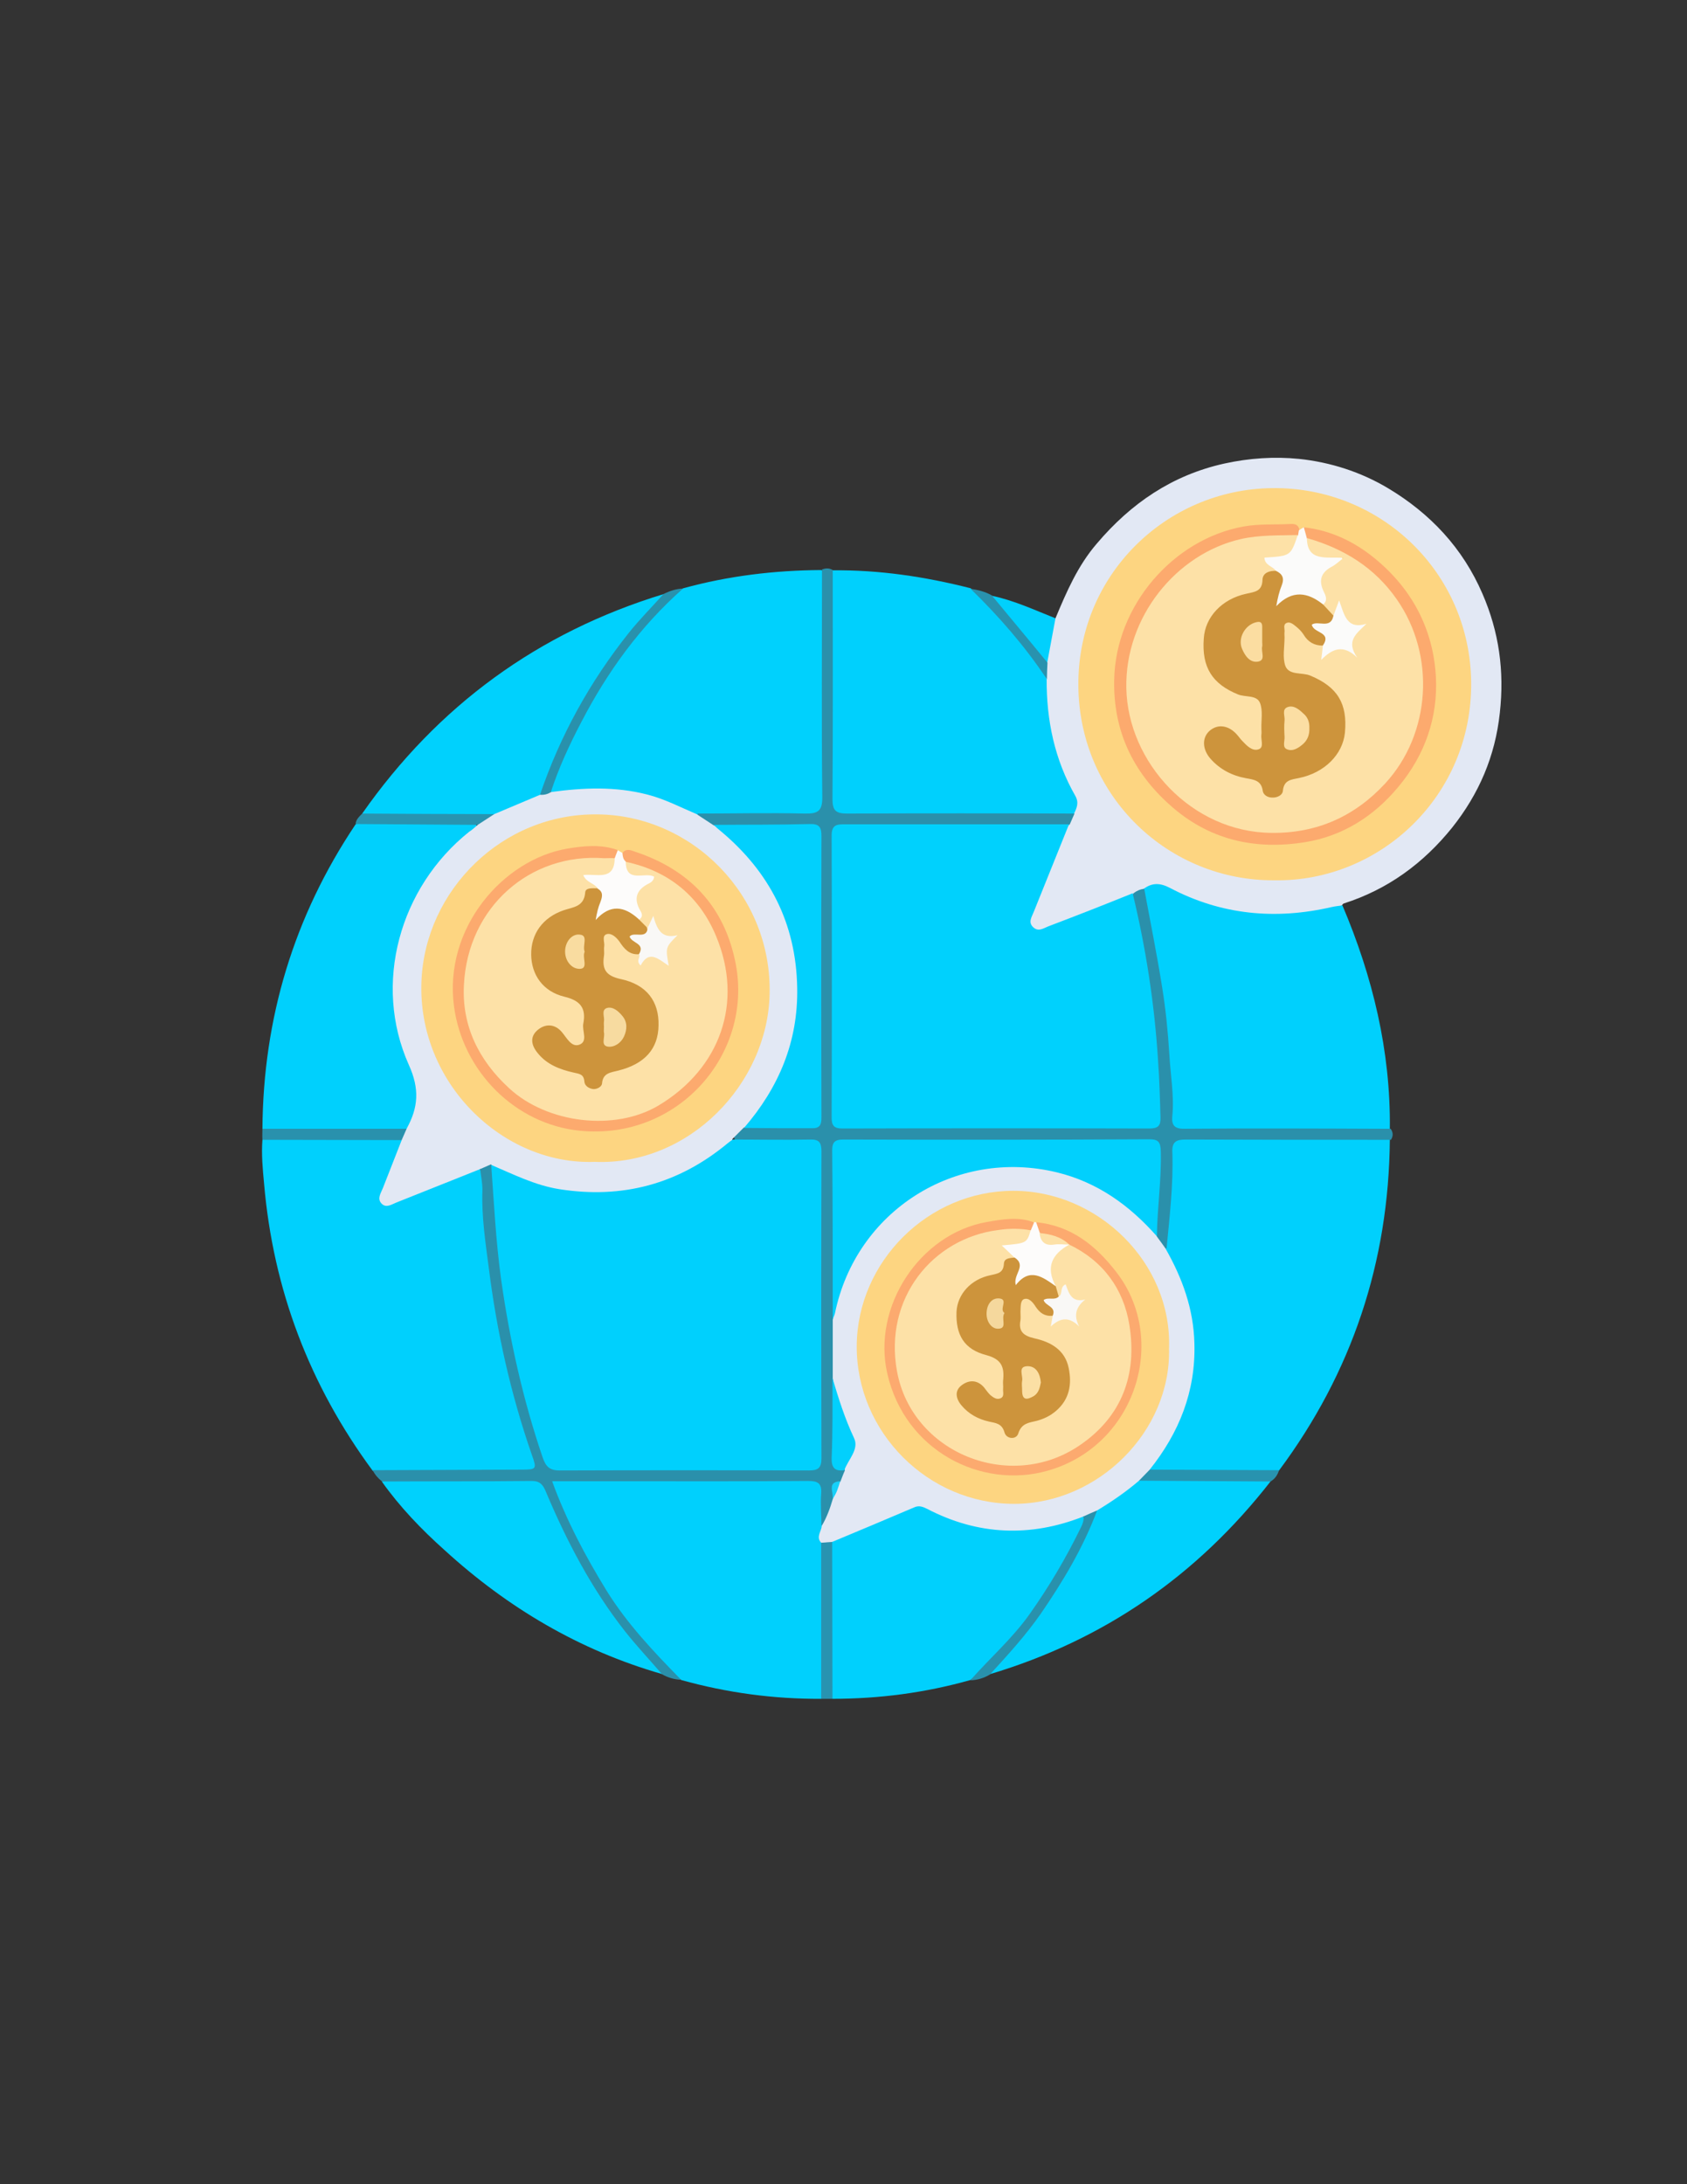 <?xml version="1.0" encoding="utf-8"?>
<!-- Generator: Adobe Illustrator 19.0.0, SVG Export Plug-In . SVG Version: 6.00 Build 0)  -->
<svg version="1.1" id="Calque_1" xmlns="http://www.w3.org/2000/svg" xmlns:xlink="http://www.w3.org/1999/xlink" x="0px" y="0px"
	 viewBox="0 0 612 792" style="enable-background:new 0 0 612 792;" xml:space="preserve">
<rect x="0" y="0" width="612" height="792" fill="#333333" stroke="none"/>
<style type="text/css">
	.st0{fill:#00D0FD;}
	.st1{fill:#E2E8F4;}
	.st2{fill:#00D1FD;}
	.st3{fill:#2A90AB;}
	.st4{fill:#2991AC;}
	.st5{fill:#2893B0;}
	.st6{fill:#2991AD;}
	.st7{fill:#01D0FD;}
	.st8{fill:#2893AF;}
	.st9{fill:#2894B0;}
	.st10{fill:#2992AE;}
	.st11{fill:#FDD581;}
	.st12{fill:#02D0FD;}
	.st13{fill:#16D0F9;}
	.st14{fill:#FCAA6E;}
	.st15{fill:#FBFBFA;}
	.st16{fill:#FDFCFB;}
	.st17{fill:#FCAA6F;}
	.st18{fill:#FDE1A7;}
	.st19{fill:#CD943C;}
	.st20{fill:#FBDEA3;}
	.st21{fill:#FBDDA1;}
	.st22{fill:#F9F8F6;}
	.st23{fill:#F7DBA0;}
	.st24{fill:#F9DCA0;}
	.st25{fill:#FBDFA4;}
	.st26{fill:#F5D89D;}
</style>
<g>
	<path class="st0" d="M135.2,533.3c-22.9-31-36.1-65.7-39.4-104.1c-0.5-5.3-1-10.6-0.6-15.9c1-1,2.2-1.5,3.6-1.5
		c15.3,0,30.6-0.7,45.9,0.3c2.7,1,2.1,3,1.4,5c-1.5,4.2-3.3,8.4-5.1,12.5c-0.7,1.6-2,3.6-0.7,5.2c1.5,1.7,3.4,0.1,5-0.5
		c7.9-3,15.7-6.6,23.6-9.6c2-0.7,4-2.1,6,0c1.4,1.9,1.5,4,1.6,6.2c1.2,31.4,6.7,62.1,16.5,92c3.6,11.1,3.1,11.9-8.6,11.9
		c-14,0-27.9,0-41.9,0C139.9,534.7,137.4,534.7,135.2,533.3z"/>
	<path class="st0" d="M504.2,413.3c-0.4,44.3-13.7,84.3-40.2,119.9c-1.6,1-3.3,1.6-5.2,1.6c-12.6,0.1-25.2,0.1-37.8,0
		c-1,0-2-0.2-2.9-0.5c-3.1-2.2-0.6-4.2,0.5-5.8c3.9-5.4,7.2-11.2,9.4-17.5c6.2-18.2,5-35.9-4-53c-1.2-2.2-2.5-4.3-2.5-7
		c0.4-11.1,1.9-22.2,1.9-33.4c0-4.7,1.5-5.9,6.7-6c10.5-0.2,21-0.1,31.5-0.1c11.8,0,23.6,0,35.5,0
		C499.6,411.6,502.2,411.2,504.2,413.3z"/>
	<path class="st1" d="M382.9,224.2c4-9.6,8.1-19.1,15-27.1c12.4-14.6,27.3-24.8,46.2-29c9.1-2,18.2-2.6,27.2-1.7
		c11.3,1.2,22.3,4.7,32.2,10.6c15.4,9.2,27.2,21.8,34.3,38.3c6,13.8,8,28,6.3,43.2c-1.7,15.8-7.6,29.4-17.3,41.6
		c-10.4,12.9-23.3,22.4-39.3,27.5c-0.3,0.1-0.5,0.4-0.7,0.7c-5.7,3.7-12.3,3.7-18.6,4.2c-15.6,1.3-30.4-1.8-44.2-9
		c-2.7-1.4-5.3-1.6-8.1-0.4c-1.8,0.5-3.4,1.3-5.1,2c-9.9,3.9-19.7,8.2-29.6,12c-2.3,0.9-4.8,2.1-7-0.1c-2.2-2.2-1.1-4.6-0.2-7
		c4.2-10.4,8.5-20.6,12.6-31c0.7-1.6,1.7-3.2,2.1-5c0.7-2.4,0.2-4.5-0.9-6.7c-6.7-13-9.8-26.7-9.2-41.3c0.1-1.9-0.1-3.9,0.1-5.8
		C379.9,234.8,379.8,229.1,382.9,224.2z"/>
	<path class="st2" d="M247.9,213.3c16.4-4.5,33.1-6.5,50.1-6.6c1.9,1.9,1.6,4.3,1.6,6.6c0,25.1,0.1,50.2,0,75.3c0,7-1.2,8.1-8.2,8.1
		c-12.5,0-24.9,0.3-37.4-0.2c-2,0-3.9-0.7-5.7-1.7c-13.5-7.4-28.1-8.1-43-6.9c-1.5,0.1-3,0.5-4.4,0c-2.6-1.4-1.5-3.5-0.8-5.2
		c8.1-20.1,18.2-39.1,32.5-55.5C237.2,222,241.3,216.4,247.9,213.3z"/>
	<path class="st0" d="M379.7,246.2c-0.1,15,2.9,29.3,10.4,42.4c1.4,2.5,0.5,4.4-0.5,6.5c-1.9,1.7-4.3,1.7-6.6,1.7
		c-24.8,0-49.7,0.1-74.5,0c-6.9,0-8.1-1.2-8.1-8.3c-0.1-25.2-0.1-50.3,0-75.5c0-2.1-0.1-4.4,1.5-6.2c17-0.2,33.7,2.3,50.2,6.5
		C363.8,222.2,373.3,232.9,379.7,246.2z"/>
	<path class="st0" d="M414.9,322.3c3.1-2.3,6-2.2,9.6-0.3c18.6,9.8,38.3,11.6,58.6,6.9c1.3-0.3,2.6-0.4,3.9-0.6
		c11,25.9,17.5,52.8,17.2,81c-1.8,1.6-4,1.4-6.2,1.4c-22.1,0-44.3,0.1-66.4,0c-7.1,0-8-1.1-8.2-8.1c-0.7-24.3-3.2-48.4-8.7-72.2
		C414.1,327.7,412.9,324.9,414.9,322.3z"/>
	<path class="st0" d="M297.9,616c-17.2,0.1-34.2-2.2-50.7-6.8c-10-6.2-16.9-15.4-23.6-24.7c-9.2-12.7-16.5-26.5-22.4-41
		c-2.6-6.4-1.9-7.6,5-7.6c28.6-0.1,57.2-0.1,85.8,0c6.6,0,7.3,0.9,7.4,7.6c0,3.2,0,6.3-0.1,9.5c-0.4,2.5-0.8,5.1,0,7.6
		c0.7,17,0.2,34,0.3,51C299.5,613.1,299.2,614.8,297.9,616z"/>
	<path class="st0" d="M95.2,409.3c0.3-40.1,11.4-77,33.8-110.4c1-0.6,2-1.1,3.2-1.1c13.2,0,26.4-0.8,39.5,0.4
		c3.3,2.2,0.4,3.6-0.9,4.8c-5.1,5-10.4,9.8-14.3,15.9c-15,23.3-16.1,47.6-4.8,72.6c2.9,6.4,1.1,14.1-4.9,18.8
		c-9.9,1.2-19.8,0.3-29.7,0.5c-5.3,0.1-10.6,0.1-15.9,0C99.1,410.7,96.9,410.9,95.2,409.3z"/>
	<path class="st3" d="M298,553.2c0-3.8-0.4-7.7-0.1-11.5c0.3-3.9-1.2-4.7-4.8-4.7c-23.3,0.2-46.6,0.1-69.9,0.1c-7.5,0-14.9,0-22.9,0
		c5.2,14.3,12.1,27.2,19.7,39.6c7.5,12.1,17.2,22.3,27.1,32.4c-2.5-0.1-4.9-0.8-7.1-2.1c-9.9-6.7-16.1-16.6-22.6-26.2
		c-7.9-11.6-14.1-24.1-19.5-37c-1.6-3.9-3.9-5.5-8.3-5.5c-14.6,0.2-29.3,0.1-43.9,0.1c-2.5,0-5,0.2-7.2-1.3c-1.4-1.1-2.5-2.4-3.3-4
		c18-0.1,35.9-0.1,53.9-0.2c5.5,0,5.7-0.2,3.9-5.2c-7.7-22.1-12.8-44.9-15.7-68.1c-1.2-9.2-2.6-18.4-2.3-27.7
		c0.1-2.6-0.5-5.3-0.8-7.9c1.2-2.1,2.6-3.4,4.8-1.1c2.8,8.2,1.6,16.8,2.5,25.2c2.8,26.4,7.9,52.3,16.3,77.6c1.4,4.1,3.8,5.7,8.1,5.7
		c28.3-0.1,56.6,0,85-0.1c5.1,0,5.7-0.6,5.7-5.9c0-35,0-70,0-104.9c0-5.5-0.5-6-6-6c-5.8-0.1-11.7,0-17.5,0c-2.2,0-4.3,0.2-6.4-0.9
		c-1.7-4.1,1.6-4.7,4.1-5.8c6.6-0.8,13.3-0.2,20-0.4c5.2-0.2,5.8-0.6,5.8-5.8c0.1-31.7,0.1-63.3,0-95c0-5.4-0.6-5.9-6.1-6
		c-10-0.2-20,0.3-30-0.3c-3.2-0.8-6.3-1.6-7.5-5.3c13,0,25.9-0.3,38.9,0c4.9,0.1,6.5-0.9,6.4-6.2c-0.3-27.4-0.1-54.9-0.1-82.3
		c1.3-0.5,2.6-0.6,3.9,0.2c0,27.7,0.1,55.3-0.1,83c0,4.2,1.2,5.3,5.3,5.3c27.5-0.1,55-0.1,82.5,0c-0.6,1.3-1.1,2.6-1.7,3.9
		c-2.4,2.1-5.3,1.8-8.1,1.8c-22.8,0-45.7,0-68.5,0c-7.6,0-7.7,0.1-7.7,7.9c0,30.3,0,60.7,0,91c0,7.8,0.1,7.9,7.7,7.9
		c33.5,0,67,0,100.5,0c7.4,0,7.7-0.2,7.6-7.5c-0.5-23.4-3.6-46.5-8.4-69.3c-0.5-2.2-1.4-4.5,0-6.8c1.2-0.9,2.5-1.5,3.9-1.6
		c2.2,11.9,4.6,23.7,6.5,35.7c1.3,8,2.1,16.1,2.6,24.2c0.4,7.5,1.8,14.9,1.1,22.4c-0.4,3.8,1.1,4.8,4.8,4.7
		c23.6-0.2,47.3-0.1,70.9,0c1.2,0,2.3,0,3.5,0c0.9,1.3,1,2.6,0.1,4c-24.8,0-49.6,0-74.4-0.1c-3.5,0-5.1,0.8-4.9,4.7
		c0.4,11.6-1,23.2-2.1,34.8c-3.1-0.5-3.8-2.8-4.1-5.5c-1.1-8.5,1.2-16.9,0.8-25.4c-0.3-6.5-0.5-6.9-6.8-6.9c-34.3,0-68.6,0-102.8,0
		c-5.7,0-6.2,0.5-6.2,5.8c0,19.1,0,38.3-0.1,57.4c0.2,7.3,0.1,14.5,0.1,21.8c-0.4,9,0.1,18,0,26.9c0,2.3,0.6,4.3,2.4,5.8
		c1.2,1.6,1,3.1-0.1,4.6c-2.5,1.4-2.7,3.8-2.7,6.3C301.9,546.9,302.1,551.2,298,553.2z"/>
	<path class="st0" d="M352,609.2c-16.3,4.6-33,6.8-50,6.8c-1.3-1.3-1.5-2.9-1.5-4.6c0-17-0.5-34.1,0.2-51.1c0.5-2.4,2.2-3.6,4.3-4.4
		c8.2-3.3,16.3-6.6,24.5-10c2.8-1.2,5.5-1,8.2,0.3c16.6,8.3,33.6,9.6,51.2,3.7c1.1-0.4,2.2-0.6,3.4-0.4c2.3,1.2,1.6,3.2,0.8,4.7
		c-9.6,19.9-21.4,38.3-38.3,53C354,608.1,352.9,608.4,352,609.2z"/>
	<path class="st2" d="M131.4,295c27.4-39.1,63.8-65.7,109.4-79.6c0.6,2.2-1.1,3.3-2.4,4.6c-18.3,18.6-30.7,40.8-40.2,64.9
		c-0.5,1.4-1,2.8-2,4c-6,3.1-11.9,6.3-18.6,7.7c-13.4,0.5-26.9,0.2-40.3,0.2C135.2,296.7,133,296.9,131.4,295z"/>
	<path class="st2" d="M138.5,537.2c18.1-0.1,36.3,0,54.4-0.2c2.9,0,4,1.3,5,3.6c7.6,18.1,16.7,35.5,28.9,51
		c4.2,5.3,8.9,10.3,13.3,15.4c-29.9-8.6-55.9-24-78.8-44.9C152.9,554.6,145.1,546.5,138.5,537.2z"/>
	<path class="st2" d="M460.9,537.2c-26.6,34.1-60.4,57.5-101.9,69.9c-0.6-2.3,1.1-3.3,2.4-4.6c15.6-15.9,26.6-34.8,35.7-54.9
		c5.4-4.6,10.7-9.2,17.4-11.8c13.9-0.6,27.9-0.2,41.8-0.2C458,535.6,459.7,535.8,460.9,537.2z"/>
	<path class="st4" d="M195.9,288.2c7.3-21.5,18.1-41,32.2-58.7c3.9-4.9,8.4-9.4,12.6-14.1c2.2-1.1,4.6-1.9,7.1-2
		c-15.5,13.7-27.4,30.1-36.9,48.4c-4.3,8.2-8.2,16.6-11.1,25.5C199,289.1,197.6,289.4,195.9,288.2z"/>
	<path class="st4" d="M398,547.7c-5,13.4-12.3,25.6-20.4,37.4c-5.5,7.9-12,15-18.5,22.1c-2.2,1.3-4.5,2-7.1,2.1
		c7.1-8.1,15.2-15.1,21.5-24c7.1-10,13.3-20.5,18.7-31.6c0.6-1.2,1-2.4,0.9-3.8C394,547.4,395.8,547.2,398,547.7z"/>
	<path class="st5" d="M301.9,559c0,19,0.1,38,0.1,57c-1.4,0-2.7,0-4.1,0c0-18.9,0-37.8,0-56.7C299.1,558,300.5,558,301.9,559z"/>
	<path class="st6" d="M95.2,409.3c17.5,0,35,0,52.5,0c1.1,2.1-0.1,3.2-1.8,4.1c-16.9,0-33.8-0.1-50.7-0.1
		C95.1,411.9,95.2,410.6,95.2,409.3z"/>
	<path class="st7" d="M382.9,224.2c-1,5.4-2,10.7-3,16.1c-1.8,0.4-2.8-0.8-3.6-2c-4.4-6.9-10.2-12.5-15.3-18.8c-0.8-1-1.8-2-1.3-3.5
		C367.9,217.7,375.3,221.2,382.9,224.2z"/>
	<path class="st8" d="M460.9,537.2c-16-0.1-31.9-0.2-47.9-0.3c0-2.6,1.3-3.9,3.9-4c15.7,0.1,31.4,0.1,47.1,0.2
		C463.5,534.8,462.5,536.3,460.9,537.2z"/>
	<path class="st9" d="M131.4,295c16,0.1,32,0.2,48,0.2c-0.7,3.3-3.1,4-6,3.9c-14.8-0.1-29.6-0.2-44.4-0.3
		C129.1,297.2,130.3,296.1,131.4,295z"/>
	<path class="st10" d="M359.8,215.9c6.7,8.1,13.5,16.2,20.2,24.4c-0.1,2-0.2,4-0.2,6c-8-12-17.4-22.8-27.7-32.8
		C354.7,213.9,357.4,214.5,359.8,215.9z"/>
	<path class="st1" d="M173.3,299.1c2-1.3,4-2.6,6-3.9c5.5-2.3,11.1-4.7,16.6-7c1.4,0.1,2.8-0.2,4-1c11.7-1.6,23.3-2.1,34.9,0.9
		c6.3,1.6,12,4.6,17.9,7.1c2,1.3,4.1,2.7,6.1,4c8.2,3.5,13.5,10.2,18.3,17.1c18.8,26.8,17.8,62.3-2.1,88.2c-1.4,1.9-2.9,3.6-5.2,4.4
		c-1.4,1.4-2.7,2.7-4.1,4.1c-0.2,2.1-1.7,3.2-3.2,4.2c-24.9,18.4-51.4,21.4-79.6,8.5c-1.8-0.8-3.5-1.9-4.8-3.5
		c-1.4,0.6-2.7,1.2-4.1,1.8c-10,4-20.1,8-30.1,12c-1.8,0.7-3.8,2.2-5.5,0.4c-1.7-1.8-0.2-3.8,0.5-5.6c2.3-5.9,4.6-11.7,6.9-17.6
		c0.6-1.4,1.2-2.7,1.8-4.1c4.1-7.5,4.7-14.2,0.7-23c-13.1-29.3-3.4-64.3,21.9-84.5C171.3,300.9,172.3,300,173.3,299.1z"/>
	<path class="st1" d="M417,533c-1.3,1.3-2.6,2.7-3.9,4c-4.7,4-9.8,7.5-15.1,10.7c-1.7,0.7-3.3,1.4-5,2.2
		c-19.3,7.6-38.3,6.8-56.7-2.8c-1.6-0.8-3-1.3-4.7-0.5c-9.9,4.2-19.8,8.4-29.7,12.5c-1.3,0.1-2.7,0.2-4,0.3c-2-2.1,0.1-4.1,0.2-6.1
		c1.8-3,3-6.3,4-9.7c1.1-2.1,0.4-4.9,2.8-6.4c0.5-1.3,1-2.7,1.6-4c-0.3-0.8-0.4-1.7,0-2.4c3.4-5.8,1.9-11.2-1.2-16.7
		c-2.5-4.4-2.3-9.5-3.2-14.3c0-7.1,0-14.1,0-21.2c4.3-45.6,62-76,106.4-42.7c4.4,3.3,9,7,11.2,12.5c1,1.4,2.1,2.8,3.1,4.3
		c6.1,10.7,10.2,21.9,10.5,34.4C433.8,504.5,427.8,519.5,417,533z"/>
	<path class="st2" d="M410.9,323.9c4.8,19.9,7.9,40,9.2,60.4c0.5,7,0.7,13.9,0.9,20.9c0.1,3-0.9,4-4,4c-37.2-0.1-74.3-0.1-111.5,0
		c-2.8,0-3.8-1-3.8-3.8c0.1-34.2,0.1-68.3,0-102.5c0-4.1,2.2-4,5.1-4c27,0,54,0,81,0c-4.3,10.6-8.5,21.2-12.8,31.8
		c-0.7,1.8-2.1,3.7-0.2,5.5c1.9,1.8,3.7,0.4,5.5-0.3C390.6,332,400.8,328,410.9,323.9z"/>
	<path class="st11" d="M462.4,319.2c-38.3,0.3-70.8-30.1-71.2-70.4c-0.4-40.4,32-71.4,70.3-71.8c39.2-0.5,71.8,30.4,72.2,70.4
		C534.1,288.8,500.4,319.8,462.4,319.2z"/>
	<path class="st0" d="M178.2,422.4c8,3.4,15.9,7.4,24.7,8.8c22.8,3.6,43.1-1.8,60.9-16.5c0.6-0.5,1.3-1,2-1.5c9.3,0,18.6,0.2,28,0
		c3.3-0.1,4.2,1,4.2,4.3c-0.1,37.1-0.1,74.2,0,111.3c0,3.6-1.3,4.4-4.6,4.4c-30.1-0.1-60.3-0.1-90.4,0c-3.9,0-5.1-1.7-6.2-4.9
		c-7.1-20.9-11.9-42.4-15-64.3C179.9,450.2,179.2,436.3,178.2,422.4z"/>
	<path class="st7" d="M419.7,448.3c-9.9-11.2-21.5-19.6-36.3-23.2c-36.8-8.9-72.9,14-80.5,51.1c-0.2,0.8-0.6,1.5-0.8,2.3
		c0-20.5,0-40.9-0.2-61.4c0-3.1,1.1-3.9,4.1-3.9c37,0.1,73.9,0.1,110.9-0.1c3.3,0,4.1,1,4.2,4.3C421.4,427.7,419.8,438,419.7,448.3z
		"/>
	<path class="st7" d="M269.9,409c12.6-14.6,19.7-31.3,19.3-50.9c-0.4-23.2-10-41.9-27.7-56.7c-0.9-0.7-1.8-1.5-2.6-2.3
		c11.7-0.1,23.3,0,35-0.3c3.5-0.1,4.1,1.4,4.1,4.4c-0.1,34-0.1,68,0,102c0,2.7-0.6,4-3.6,3.9C286.2,409.1,278,409.1,269.9,409z"/>
	<path class="st12" d="M302,499.7c2.2,7.4,4.5,14.7,7.8,21.7c2,4.1-2.1,7.8-3.5,11.7c-3.4,0.5-4.7-0.9-4.6-4.4
		C302.1,519,302,509.3,302,499.7z"/>
	<path class="st13" d="M304.8,537.1c-0.7,2.3-1.3,4.5-2.8,6.4C302.6,541.2,299.8,537.4,304.8,537.1z"/>
	<path class="st11" d="M215.7,421.3c-33.4,1.2-64.4-28.8-62.8-65.7c1.4-32.7,29.2-60.8,64-60.3c34.1,0.4,63.1,29.1,62.3,65.1
		C278.5,392.9,250.1,422.7,215.7,421.3z"/>
	<path class="st11" d="M424.1,489c0.7,30-25.6,56.2-56,56.3c-31.5,0.1-57.5-26.1-57.3-57.3c0.2-30.6,26-56.2,56.7-56.2
		C398.1,431.7,425.2,457.7,424.1,489z"/>
	<path class="st14" d="M473,191.2c9.9,1.1,18.5,5.3,26,11.5c13.3,11,20.9,25.4,21.9,42.6c0.8,14.9-4,28.5-13.6,40
		c-8.9,10.7-20.2,17.9-34,20.1c-18.3,2.9-34.9-0.9-49-13.6c-13.5-12.1-20.5-27.1-20.1-45.3c0.5-26.9,21.4-51,47-55.6
		c5.7-1,11.2-0.6,16.9-0.9c1.6-0.1,3,0.2,3.3,2.2c0.4,0.8,0.4,1.5-0.2,2.2c-5.2,2.1-10.8,0.9-16.3,1.6
		c-25.3,3.4-44.7,27.8-44.8,52.2c-0.1,26.9,23.4,53.3,54,52.5c27.8-0.7,50.1-24,50.9-51.6c0.6-22.7-14.8-43.9-35.5-51
		c-2-0.7-4.2-1-5.9-2.6C472.2,194.3,471.9,192.8,473,191.2z"/>
	<path class="st15" d="M470.9,194.1c0.1-0.6,0.2-1.2,0.3-1.8c0.6-0.4,1.2-0.8,1.8-1.1c0.4,1.3,0.7,2.6,1.1,4c2.1,4,5,6.5,9.8,5.8
		c1.1-0.1,2.5,0.1,3,1.3c0.6,1.3-0.4,2.3-1.3,2.9c-4.4,2.6-5.7,6.1-3.7,10.9c0.5,1.2,0.1,2.6-1.2,3.5c-0.8,0.3-1.7,0.3-2.4-0.1
		c-4.3-2.7-8.4-3.5-12.7,0.3c-2,1.7-3.4,0.3-3.2-2.2c0.1-1.5,0.7-2.9,1.2-4.3c0.7-2.1,0.5-3.9-1.4-5.3c-0.5-0.4-1.1-0.8-1.6-1.2
		c-1.2-1.1-3-2.2-2.5-4c0.5-2,2.7-1.7,4.2-1.7c3.2,0.1,5.5-0.9,6.4-4.2C469,195.5,470,194.8,470.9,194.1z"/>
	<path class="st14" d="M225.8,309.3c1.3-1.7,2.9-1.1,4.5-0.5c20,6.6,32.6,20,36.6,40.7c6.3,32.8-21,64.1-56.6,60.5
		c-23.6-2.4-42.5-21.7-45.6-45.1c-3.8-28.5,17.9-53.3,41.2-57.2c6-1,12.1-1.6,18.1,0.5c0.9,1.5,0.2,2.5-1,3.5
		c-3.5,1.4-7.2,0.4-10.9,0.7c-18.5,1.6-31.7,11-38.9,27.8c-12.7,30,7.4,58.2,33.4,63.8c24,5.2,49.2-11,54.8-35.8
		c5.1-22.9-8.1-46-30.7-53.9c-1.4-0.5-2.9-0.8-4.2-1.5C225.3,311.9,224.9,310.7,225.8,309.3z"/>
	<path class="st16" d="M225.8,309.3c0.1,1.1,0.2,2.2,1.1,3c2,3.1,5.2,3.7,8.6,3.9c2,0.2,4.1,1.5,1.9,3.3c-4,3.4-5.7,6.9-3.6,12
		c0.3,0.7-0.4,1.6-1.1,2c-0.8,0.3-1.7,0.2-2.4-0.3c-4-2.8-7.8-3.2-11.6,0.3c-0.7,0.6-1.8,1.2-2.7,0.4c-0.8-0.8-0.4-1.8-0.3-2.8
		c0.4-2.8,3-5.5,0.2-8.3c-1.7-1.7-5.4-2.6-4.7-5.1c0.7-2.8,4.2-1.7,6.5-1.8c3.1-0.2,3.4-3.3,5.3-4.7c0.4-1,0.7-2,1.1-2.9
		C224.6,308.6,225.2,308.9,225.8,309.3z"/>
	<path class="st17" d="M375.9,443.2c12.7,1.2,21.7,8.5,29.1,18.1c19,24.5,7,63-25,72c-24,6.8-51.7-7.2-58.1-35.2
		c-5.6-24.2,11.7-50.7,36.1-55c5.7-1,11.4-2,17,0.1c0.8,1.5,0.1,2.6-1.1,3.4c-7.3,0.1-14.4,0.4-21.5,3c-13.5,4.9-26.7,22-26.5,38.9
		c0.1,17,12.1,35.7,31.3,40.3c30.3,7.3,52.5-18,51.7-39.6c-0.6-16.3-7.4-27.9-20.4-36.7c-0.4-0.2-0.9-0.5-1.3-0.8
		c-3.2-2.3-7.2-2.7-10.7-4.5C375.6,446.1,375.1,444.8,375.9,443.2z"/>
	<path class="st16" d="M375.9,443.2c0.4,1.3,0.9,2.6,1.3,3.8c2.7,3.6,7.3,2.3,10.7,4.3l0,0c0.6,2.2-1.3,3-2.6,3.7
		c-3.1,1.7-3.6,4-2.3,7.1c0.6,1.3,1.1,2.8,0.1,4.3c-1.4,0.5-2.7-0.1-3.7-0.9c-2.8-2-5.4-2.1-8.2-0.1c-0.9,0.6-2,1.5-3.2,0.5
		c-1-0.9-0.8-2.1-0.5-3.2c0.5-2.1,1.3-4.2-0.5-6.1c-1.2-1.9-4.6-2.6-3.8-5.2c0.7-2.3,3.7-1.4,5.7-1.7c2.3-0.4,3.5-2.2,5.1-3.7
		c0.4-1,0.8-1.9,1.2-2.9C375.4,443.2,375.6,443.2,375.9,443.2z"/>
	<path class="st18" d="M480,219.2c1.7-1.4,1-3.1,0.3-4.5c-2.1-4.2-1.1-7.2,3-9.3c1.1-0.6,2.1-1.5,4.1-3.1
		c-6.1-0.5-13.2,1.6-13.3-7.2c13.4,3.8,24.6,10.7,32.6,22.2c14.2,20.3,12.4,48.8-4.2,66.8c-11.1,12-24.9,18.1-41.2,17.9
		c-29-0.2-52.2-25.6-52.7-52.5c-0.5-25.8,18.1-48.6,41.4-54c6.9-1.6,13.8-1.3,20.8-1.5c-2.6,7.6-2.6,7.6-12.1,8.2
		c0.1,2.8,3,3.1,4.2,4.8c-1,1.5-3,2.3-3.4,4.2c-0.9,3.7-3.7,4.7-6.9,5.4c-10,2.4-14.6,8.7-14.3,18.7c0.3,7.8,4.5,12.8,13.1,15.6
		c7.8,2.5,7.8,2.5,7.8,10.7c0,2.5,0.2,5-0.1,7.5c-0.5,3.6-2.3,4.5-5.6,3c-2.3-1.1-3.9-3.1-5.6-4.9c-2.3-2.5-5.1-3.6-7.8-1
		c-2.7,2.6-1.7,5.5,0.5,8c3.2,3.6,7.3,5.7,12,6.6c2.9,0.5,5.4,1.4,6.9,4.3c1.4,2.7,3.5,2.6,4.8,0c1.7-3.3,4.6-3.9,7.7-4.8
		c9.3-2.5,14.3-8.6,14.5-17.3c0.2-8.7-4.2-15-13.4-17.3c-8.4-2.1-8.6-1.5-8.6-12c0-1.2-0.1-2.3,0-3.5c0.1-1.9-0.4-4.4,1.8-5.3
		c2.6-1.1,4.5,0.8,6,2.6c2.1,2.5,4.3,4.6,7.3,5.9c1,1.3,1.4,3.7,3.8,1.3c1.9-1.8,4-0.5,6.7,1.1c-1.2-3.8-0.3-6.4,3.4-8.5
		c-3.9,0.1-6.1-1.1-7-4.1c-0.9-3.1-1.7-0.1-2.5,0.1C481.4,223.3,479.9,222,480,219.2z"/>
	<path class="st19" d="M480,219.2c1.3,1.4,2.5,2.7,3.8,4.1c0.2,5.7-4.1,3.3-6.6,3.8c-0.9-0.3-0.3,0.9-0.4,0.3c0-0.2,0.1-0.3,0.5-0.1
		c4.6,2.1,5.1,3.5,2.6,6.8c-3.1,0-5.4-1.3-7-4c-0.7-1.1-1.7-2.1-2.7-2.9c-1-0.8-2.2-1.9-3.5-1.3c-1.3,0.6-0.6,2.1-0.7,3.2
		c-0.1,0.7,0,1.3,0,2c0,3.5-0.8,7.3,0.3,10.4c1.4,3.5,6.1,2.2,9.1,3.5c9.8,4.1,13.5,10.1,12.5,20.7c-0.8,7.9-7.4,14.5-16.6,16.4
		c-2.9,0.6-5.5,0.7-5.9,4.6c-0.1,1.6-2,2.6-3.9,2.5c-1.7,0-3.2-1-3.4-2.4c-0.5-3.8-3.2-4.1-6-4.6c-5.1-0.9-9.5-3.2-12.9-7
		c-3.1-3.5-3.2-7.7-0.4-10.2c3.1-2.7,7.2-2,10.3,1.8c0.5,0.6,1,1.3,1.6,1.9c1.6,1.7,3.6,3.8,5.9,3c2.1-0.7,0.7-3.5,1-5.4
		c0.1-0.6,0-1.3,0-2c-0.1-3.2,0.6-6.6-0.5-9.4c-1.2-3-5.3-2-8-3.1c-9.3-3.8-13.2-9.8-12.4-20.3c0.5-7.8,6.6-14.3,15.4-16.2
		c3.1-0.7,5.8-0.8,5.9-5.1c0.1-2.5,2.5-3.3,4.9-3.2c2.3,1.1,3.1,2.6,2.1,5.2c-0.9,2.2-1.5,4.6-2,7.6
		C468.8,213.8,474.4,214.7,480,219.2z"/>
	<path class="st18" d="M223,311.2c-0.1,8.4-6.5,5.5-11.4,6.1c1,2.7,4,2.9,5.3,4.9c-1.5,1.5-3.4,2.6-4.1,4.9
		c-0.8,2.6-3.3,3.1-5.5,3.7c-4.1,1.2-7.9,2.8-10.3,6.6c-5.6,8.8-2.1,19.2,7.7,22.9c1.7,0.6,3.5,1.2,5.2,1.7c2,0.6,3.1,1.9,3.2,4
		c0.2,3.5,0.4,7,0,10.5c-0.4,3.7-2.8,4.7-6.1,2.8c-1.5-0.8-2.5-2.2-3.7-3.3c-2.3-2.2-5-3.2-7.4-0.5c-2.4,2.7-0.4,4.9,1.6,6.9
		c2.8,2.8,6.3,4.2,10.1,5.2c2.5,0.6,4.7,1.2,6,3.9c1,2.1,2.7,2,3.7,0c1.5-3,4.2-3.5,6.9-4.3c3.9-1.1,7.6-2.6,10.1-6
		c5.9-7.9,3.6-18.3-5.1-23.1c-2.2-1.2-4.6-1.9-7.1-2.5c-2.8-0.6-4.3-2.4-4.4-5.2c-0.2-2.8-0.2-5.7,0-8.5c0.1-1.5,0.1-3.2,1.8-3.9
		c1.7-0.7,3.3,0.2,4.5,1.4c2.5,2.2,4.4,5,7.7,6.3c1.1,0,0.3,3,2.2,1.5c2.3-1.8,4.3-1,6.9,0.5c-0.7-2.9-0.6-5.1,2.3-7.1
		c-3.1-0.1-4.9-1.1-5.6-3.4c-0.5-1.9-1.6-1.1-2.6-0.5c-2-0.2-3.2-1-3-3.3c1.3-0.8,1.1-2,0.5-3c-2.7-4.5-1.6-7.8,3.1-10.1
		c0.8-0.4,1.7-1.1,1.8-2.4c-3.3-1.9-10.2,2.6-10.3-5.4c15.6,3.3,26.8,12.5,32.8,27c10,24,1.5,47.9-20.8,61.3
		c-16,9.6-40.6,6.5-54.3-6.2c-11.1-10.2-17.2-22.7-16.4-37.5c1.4-28.2,24-47.9,50.8-45.9C220.3,311.2,221.7,311.1,223,311.2z"/>
	<path class="st19" d="M231.8,346c-3.5,0.3-5.4-2-7.1-4.6c-1.1-1.5-2.8-3.1-4.5-2.7c-2,0.5-0.8,2.9-1,4.4c-0.2,1.1,0.1,2.3-0.1,3.5
		c-0.7,4.8,0.6,7.2,6,8.4c9.6,2,14,8.2,13.8,16.8c-0.1,8.5-5,14-14.6,16.4c-2.7,0.7-5.6,0.8-5.9,4.7c-0.1,1.1-1.7,2.1-3.2,2
		c-1.6-0.2-3.1-1.2-3.2-2.7c-0.2-2.8-1.9-2.8-4-3.3c-4.9-1.1-9.6-2.9-12.9-7c-2.5-3-3-6.2,0.3-8.7c2.8-2.1,6-1.8,8.4,1
		c1.8,2.1,3.5,5.7,6.4,4.6c3.2-1.2,0.9-5,1.4-7.6c1.1-5.6-1-8.4-6.9-9.8c-7.8-1.9-11.9-8-12-15.2c-0.1-7.6,4.2-13.5,11.7-16.1
		c3.4-1.2,7.5-1.2,7.9-6.5c0.1-1.8,2.7-1.5,4.3-1.5c2.3,1.2,2,2.9,1.2,5c-0.8,1.9-1.3,4-1.7,6.5c5.3-5.9,10.4-5,15.5-0.4
		c1,1,2,2,3,3c1.2,3.9-1.9,3.5-4.1,4.1C232.1,342,235,343.5,231.8,346z"/>
	<path class="st18" d="M373.9,446.1c-1.4,4.7-1.4,4.7-10.5,5.5c1.7,1.6,3.2,3,4.6,4.4c-2.6,4.4-5.9,7.5-11.2,8.9
		c-5.6,1.6-8.6,5.9-8.6,12c-0.1,6.1,2.7,10.1,8.2,12.5c0.3,0.1,0.6,0.3,0.9,0.4c8,3.4,9.2,5.7,7.8,14.3c-0.6,3.7-2.7,4.7-6,2.8
		c-1.6-0.9-2.6-2.5-4.2-3.5c-1.7-1-3.6-1.2-5.1,0.3c-1.6,1.6-0.9,3.4,0.3,4.9c1.4,1.9,3.3,3.2,5.5,4.2c1.2,0.5,2.6,1.4,3.8,1.1
		c4-0.8,5.4,6.4,8.8,3.7c2.9-2.4,6-3.2,9.2-4.4c5.8-2.2,9.1-6.9,9.2-12.9c0.1-6.4-2.7-10.4-8.9-13c-0.6-0.3-1.3-0.4-1.9-0.6
		c-6.8-2.2-9.3-8.1-6.2-14.6c1.5-3.2,3.6-2.5,5.5-0.7c2.1,1.9,4.1,3.9,6.7,5.2c0.8,0.4,0.6,2.5,2.4,1.4c1.7-1,3.5-0.5,5.6,0.8
		c-1-2.5-0.9-4.6,2-6.5c-3.5,0.1-4.9-1.6-5.6-4.4c-0.5,1.5-0.9,2.5-2.1,2.5c-1.3-1.1-1.6-2.4-1.1-4c-3.7-6.8-1.5-11.6,4.9-15.1
		c12.3,5.9,19.7,16.1,21.8,29.1c2.9,17.9-2.6,33.3-18.2,43.8c-25.2,17-60.7,2.7-66.1-27c-4.8-26.3,12.8-48.2,36.8-51.2
		C366.2,445.4,370,445.4,373.9,446.1z"/>
	<path class="st18" d="M387.9,451.3c-1.8,0-3.7-0.3-5.5,0c-3.4,0.5-4.9-1.1-5.3-4.2C381.1,447.5,384.9,448.4,387.9,451.3z"/>
	<path class="st19" d="M383,466.4c0.4,1.3,0.7,2.5,1.1,3.8c-0.6,2.6-2.2,2.1-3.8,1.6c0.9,1.4,3.8,2.6,1.6,5.3
		c-2.8,0.3-4.7-1-6.2-3.3c-1-1.6-2.5-3.4-4.3-2.7c-1.3,0.6-1.1,2.9-1.2,4.6c0,1,0.1,2,0,3c-0.8,4.2,1.2,5.7,5.1,6.6
		c5.9,1.3,11.1,4.2,12.4,10.8c1.2,5.8,0.3,11.3-4.6,15.5c-2.1,1.8-4.4,2.9-7,3.6c-2.8,0.7-5.5,0.8-6.7,4.6c-0.7,2.3-4.3,2.1-5-0.4
		c-0.9-3.3-3.3-3.4-5.5-3.9c-4.1-0.9-7.5-2.8-10.1-5.9c-2.1-2.5-2.6-5.4,0.2-7.4c2.6-1.9,5.6-1.9,8,0.9c0.7,0.9,1.4,1.9,2.2,2.7
		c1,0.8,2.2,1.8,3.6,1.3c1.7-0.6,1-2.2,1.1-3.5c0.1-1-0.1-2,0-3c0.5-4.7-0.4-7.7-6-9.2c-8.2-2.1-11.2-7.4-10.9-15.7
		c0.3-6.3,5.1-11.8,12.3-13.3c2.7-0.6,4.7-0.8,4.9-4.2c0.1-2.1,2.3-2,3.9-2.2c4.5,3-0.7,6.1,0.4,10
		C373.6,459.4,378.3,463.1,383,466.4z"/>
	<path class="st15" d="M479.9,234.1c3.4-5.1-3.5-4.4-4-7.6c2.2-1.6,6.8,1.7,7.8-3.1c0.5-1.5,1.1-3,2.1-5.7c1.9,5.2,2.7,10.7,9.9,8.5
		c-3.4,3.4-7.7,6.1-3.3,12.3c-5.1-5-9.1-3.3-13.1,0.8C479.6,236.9,479.8,235.5,479.9,234.1z"/>
	<path class="st20" d="M475,264c0.1,2.3-0.6,4.3-2.3,5.8c-1.6,1.4-3.7,2.8-5.8,1.9c-1.8-0.7-0.8-2.9-0.9-4.5c-0.1-2-0.2-4,0-5.9
		c0.2-1.7-1.1-4.1,1.1-4.9c2.2-0.8,4.1,0.8,5.7,2.3C474.4,260,475.1,261.9,475,264z"/>
	<path class="st21" d="M457.9,232.9c0,0.5,0.1,1,0,1.5c-0.5,1.9,1.4,5-1.5,5.5c-2.9,0.5-4.7-2-5.8-4.6c-1.7-3.9,1.1-8.8,5.2-9.7
		c1.7-0.4,2.1,0.4,2.1,1.7C457.9,229.3,457.9,231.1,457.9,232.9z"/>
	<path class="st22" d="M231.8,346c2.4-4-2.6-3.9-3.4-6.4c1.6-2,6.3,1.3,6.6-3.3c0.6-1.1,1.1-2.3,2-4.2c1.3,4.7,2.9,8.5,8.8,7
		c-4.4,4.4-4.4,4.4-3.2,11.1c-3.6-2.3-7.1-6-10.2-0.1C230.5,348.3,232.5,347.2,231.8,346z"/>
	<path class="st23" d="M219.1,372.4c0-0.7-0.1-1.4,0-2c0.3-1.7-1.1-4.2,1.1-4.9c2.1-0.6,4.1,1.1,5.5,2.8c2,2.3,1.8,5,0.7,7.5
		c-1.1,2.4-3.6,4.1-6,3.7c-2.5-0.5-0.9-3.3-1.3-5.1C219,373.8,219.1,373.1,219.1,372.4z"/>
	<path class="st24" d="M212.1,345.1c-1,2.1,1.4,6-1.6,6.2c-3,0.2-5.6-2.8-5.5-6.5c0.1-3.4,2.5-6.3,5.4-5.9
		C213.5,339.2,211.2,342.9,212.1,345.1z"/>
	<path class="st22" d="M381.9,477.1c1.4-3.4-2.7-3.5-3.3-5.7c1.7-1.2,4,0.3,5.5-1.3c1.6-0.9,0.2-3.4,2.5-4.4
		c1.1,3.1,2.1,6.8,7.1,5.5c-3.4,2.7-4.3,5.8-2.2,9.8c-3.5-3.5-6.7-3.4-10.3,0C381.5,479.2,381.7,478.2,381.9,477.1z"/>
	<path class="st25" d="M377.6,501.3c-0.4,1.8-0.7,3.8-2.7,5c-2.5,1.4-4.1,1.4-4.1-2.1c0-1.2-0.2-2.4,0-3.5c0.4-1.8-1.6-5.1,1.7-5.3
		C375.8,495.2,377.3,498,377.6,501.3z"/>
	<path class="st26" d="M364.4,476.1c-1.4,2.1,1.3,5.7-2.4,5.7c-2.3,0-4.1-2.5-4.1-5.4c0-3.1,1.6-5.7,4.4-5.6
		C366.1,471,362.3,474.7,364.4,476.1z"/>
</g>
</svg>
